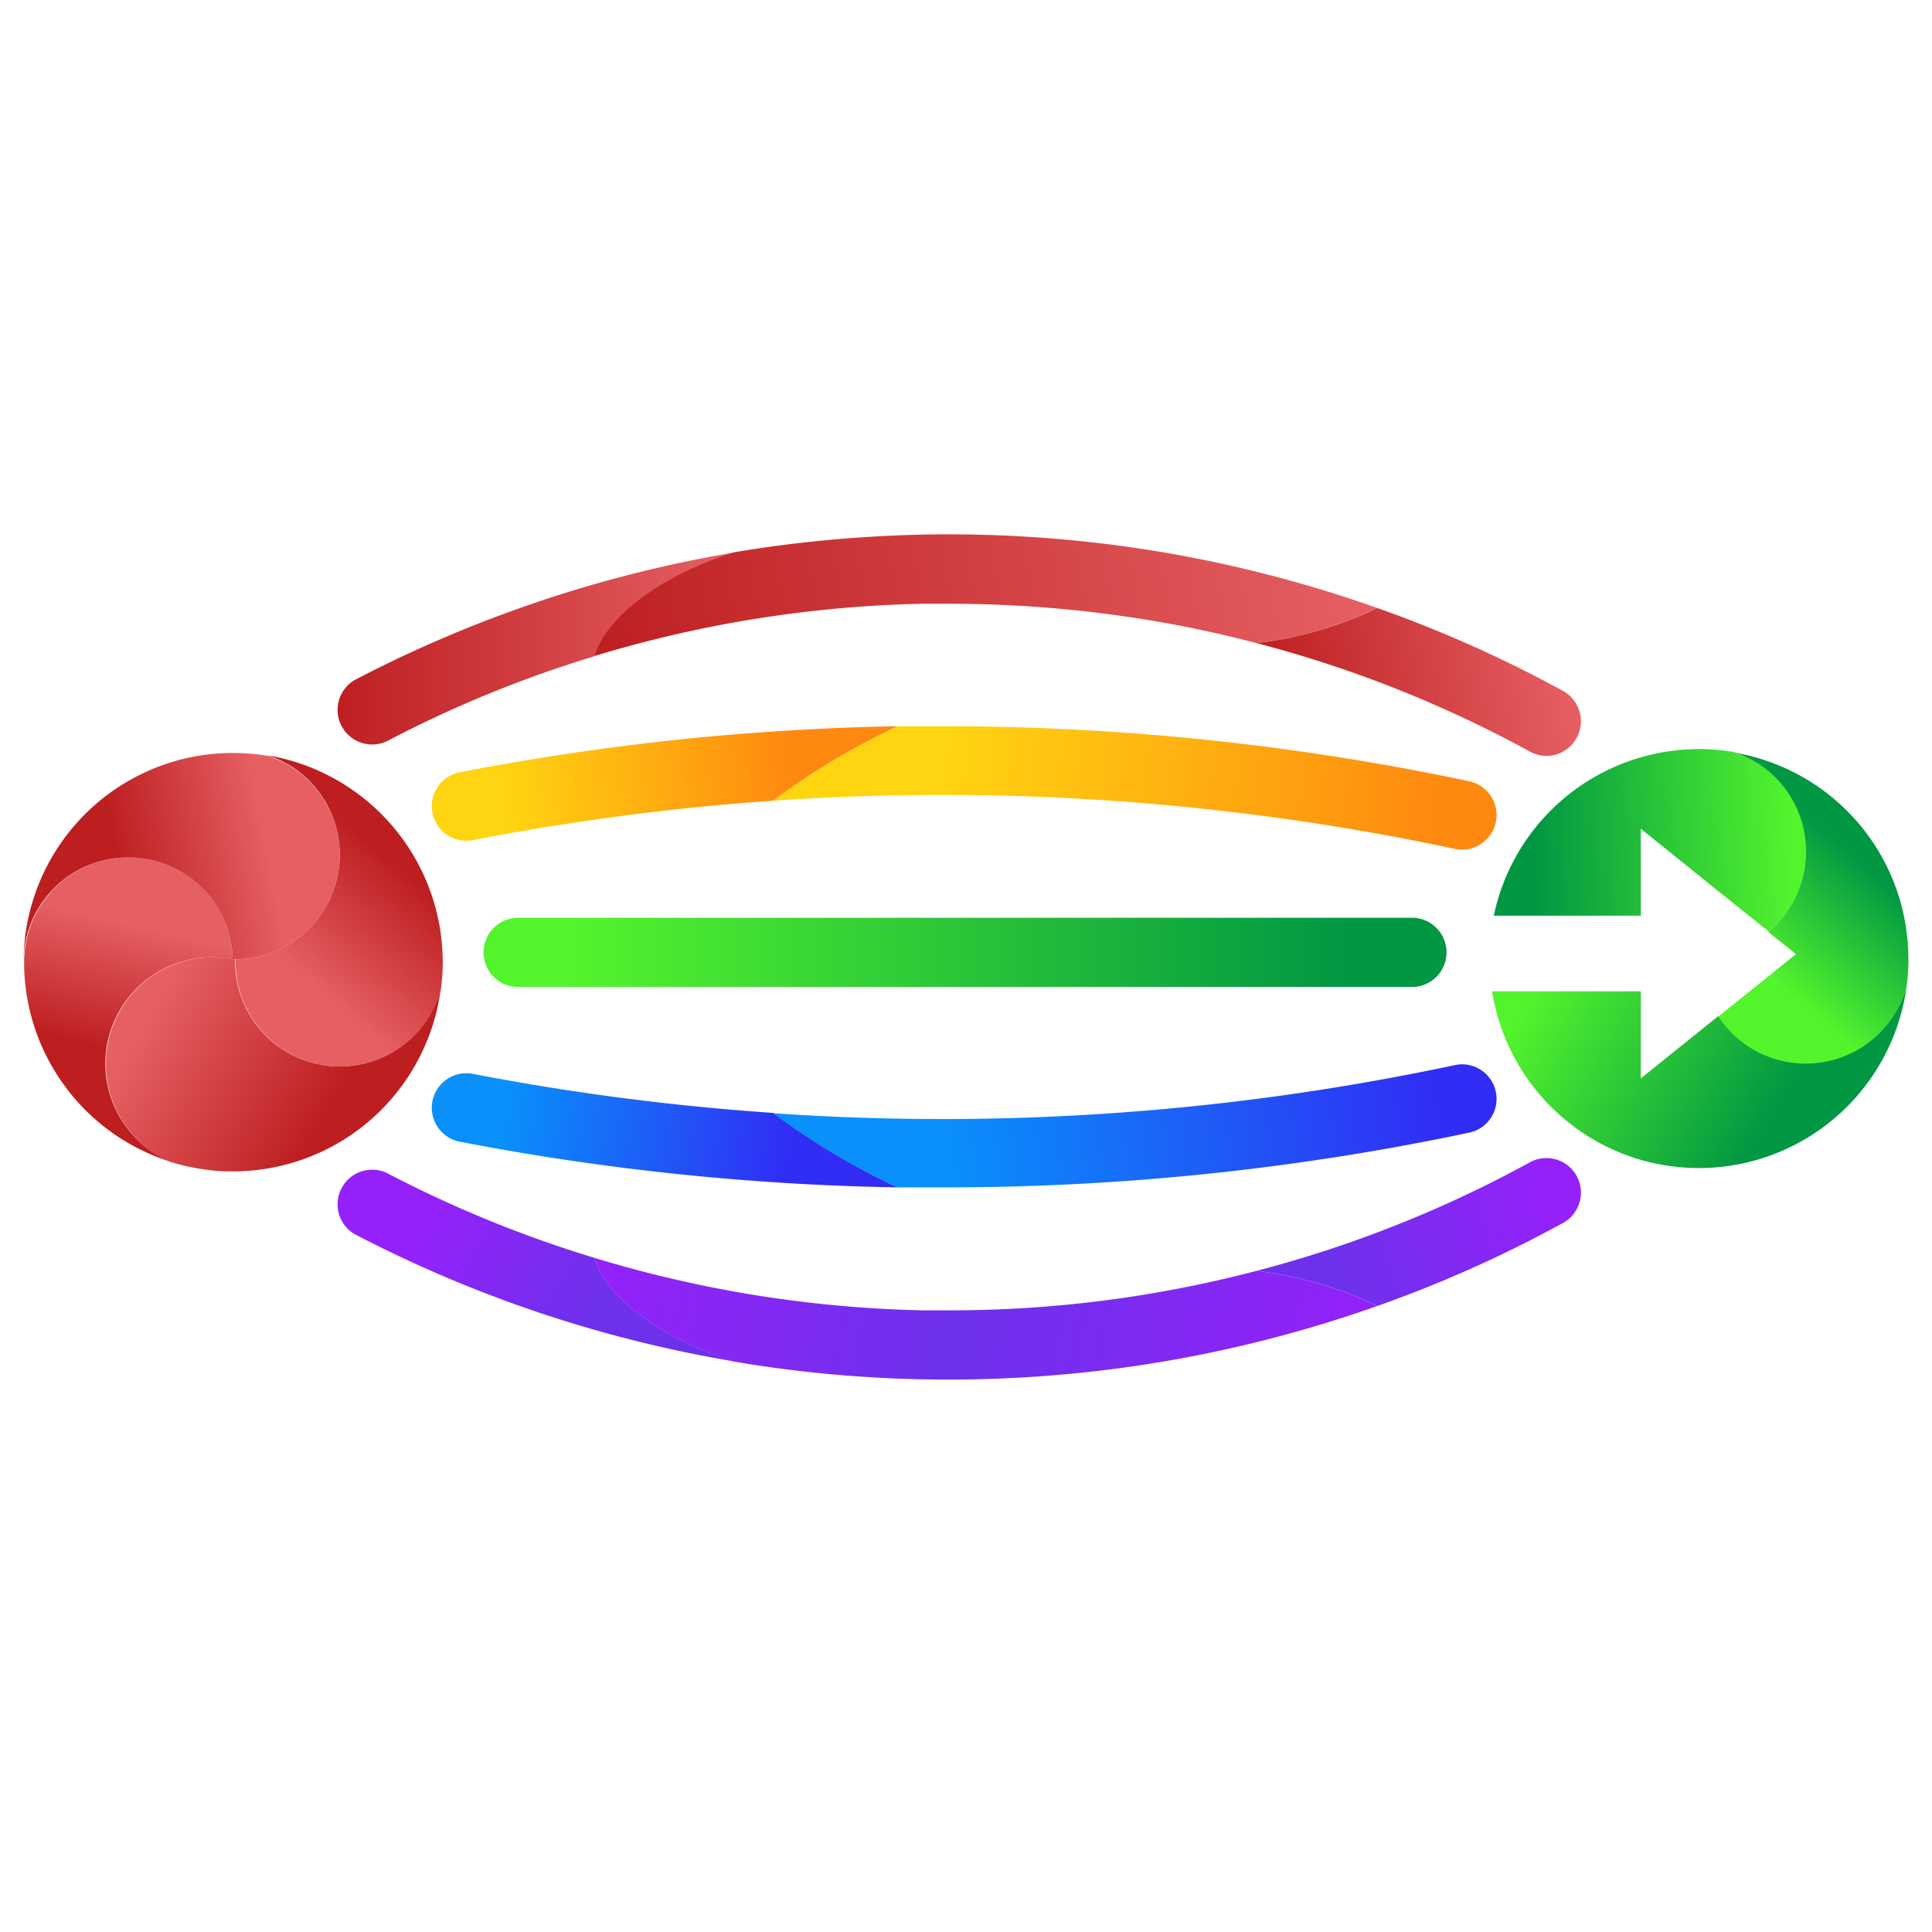 <svg id="Layer_1" data-name="Layer 1" xmlns="http://www.w3.org/2000/svg" xmlns:xlink="http://www.w3.org/1999/xlink" viewBox="0 0 192 192"><defs><style>.cls-1{fill:none;}.cls-2{fill:url(#linear-gradient);}.cls-3{fill:url(#linear-gradient-2);}.cls-4{fill:url(#linear-gradient-3);}.cls-5{fill:url(#linear-gradient-4);}.cls-6{fill:url(#linear-gradient-5);}.cls-7{fill:url(#linear-gradient-6);}.cls-8{fill:url(#linear-gradient-7);}.cls-9{fill:url(#linear-gradient-8);}.cls-10{fill:url(#linear-gradient-9);}.cls-11{fill:url(#linear-gradient-10);}.cls-12{fill:url(#linear-gradient-11);}.cls-13{fill:url(#linear-gradient-12);}.cls-14{fill:url(#linear-gradient-13);}.cls-15{fill:url(#linear-gradient-14);}.cls-16{fill:url(#linear-gradient-15);}.cls-17{fill:url(#linear-gradient-16);}.cls-18{fill:url(#linear-gradient-17);}.cls-19{fill:url(#linear-gradient-18);}</style><linearGradient id="linear-gradient" x1="10.65" y1="104.15" x2="13.43" y2="91.77" gradientUnits="userSpaceOnUse"><stop offset="0" stop-color="#bd1f21"/><stop offset="1" stop-color="#e66063"/></linearGradient><linearGradient id="linear-gradient-2" x1="33.54" y1="108.8" x2="15.94" y2="98.57" xlink:href="#linear-gradient"/><linearGradient id="linear-gradient-3" x1="37.76" y1="84.59" x2="28.13" y2="95.61" xlink:href="#linear-gradient"/><linearGradient id="linear-gradient-4" x1="11.94" y1="87.07" x2="26.86" y2="84.29" xlink:href="#linear-gradient"/><linearGradient id="linear-gradient-5" x1="78.44" y1="75.63" x2="50.16" y2="79.44" gradientUnits="userSpaceOnUse"><stop offset="0" stop-color="#ff8910"/><stop offset="1" stop-color="#ffd411"/></linearGradient><linearGradient id="linear-gradient-6" x1="142.67" y1="82.92" x2="94.09" y2="75.81" xlink:href="#linear-gradient-5"/><linearGradient id="linear-gradient-7" x1="56.26" y1="94.65" x2="133.63" y2="94.65" gradientUnits="userSpaceOnUse"><stop offset="0" stop-color="#54f42d"/><stop offset="1" stop-color="#029743"/></linearGradient><linearGradient id="linear-gradient-8" x1="33.4" y1="64.49" x2="72.93" y2="64.49" xlink:href="#linear-gradient"/><linearGradient id="linear-gradient-9" x1="126.24" y1="71.34" x2="156.08" y2="65.79" xlink:href="#linear-gradient"/><linearGradient id="linear-gradient-10" x1="59.35" y1="66.81" x2="135.42" y2="52.66" xlink:href="#linear-gradient"/><linearGradient id="linear-gradient-11" x1="78.44" y1="-686.85" x2="50.16" y2="-683.04" gradientTransform="matrix(1, 0, 0, -1, 0, -572.27)" gradientUnits="userSpaceOnUse"><stop offset="0" stop-color="#312df4"/><stop offset="1" stop-color="#0990fa"/></linearGradient><linearGradient id="linear-gradient-12" x1="142.67" y1="-679.56" x2="94.09" y2="-686.67" xlink:href="#linear-gradient-11"/><linearGradient id="linear-gradient-13" x1="42.06" y1="120.82" x2="59.23" y2="130.89" gradientUnits="userSpaceOnUse"><stop offset="0" stop-color="#9521fa"/><stop offset="1" stop-color="#6d31eb"/></linearGradient><linearGradient id="linear-gradient-14" x1="154.07" y1="119.07" x2="132.56" y2="127.05" xlink:href="#linear-gradient-13"/><linearGradient id="linear-gradient-15" x1="59.35" y1="-695.67" x2="135.42" y2="-709.82" gradientTransform="matrix(1, 0, 0, -1, 0, -572.27)" gradientUnits="userSpaceOnUse"><stop offset="0" stop-color="#9521fa"/><stop offset="0.47" stop-color="#6d31eb"/><stop offset="0.96" stop-color="#9122f9"/></linearGradient><linearGradient id="linear-gradient-16" x1="177.71" y1="107.84" x2="154.56" y2="94.39" gradientUnits="userSpaceOnUse"><stop offset="0" stop-color="#029743"/><stop offset="1" stop-color="#54f42d"/></linearGradient><linearGradient id="linear-gradient-17" x1="183.44" y1="84.26" x2="173.81" y2="95.27" xlink:href="#linear-gradient-16"/><linearGradient id="linear-gradient-18" x1="152.53" y1="84.28" x2="178.07" y2="83.26" xlink:href="#linear-gradient-16"/></defs><path class="cls-1" d="M21.43,95.14a10.31,10.31,0,0,1,1.59.18A10.46,10.46,0,0,1,21.43,95.14Z"/><path class="cls-1" d="M23.37,95.33v.06l-.25,0-.1,0h.35Z"/><path class="cls-1" d="M23,95.32a10.46,10.46,0,0,1-1.59-.18A10.31,10.31,0,0,1,23,95.32Z"/><path class="cls-1" d="M26.64,75.07a21,21,0,0,0-3.48-.29,21.71,21.71,0,0,0-2.69.17,10.26,10.26,0,0,1,2.9-.41A10.14,10.14,0,0,1,26.64,75.07Z"/><path class="cls-2" d="M23.12,95.32H23a10.31,10.31,0,0,0-1.59-.18h-.36a10.58,10.58,0,0,0-10.58,10.58v0A10.57,10.57,0,0,0,17,115.47a20.81,20.81,0,0,1-14.6-19.4c0-.16,0-.32,0-.48A10.39,10.39,0,0,1,12.74,85.2H13A10.37,10.37,0,0,1,23.12,95.32Z"/><path class="cls-1" d="M21.43,95.14a10.31,10.31,0,0,1,1.59.18A10.46,10.46,0,0,1,21.43,95.14Z"/><path class="cls-1" d="M23.12,95.34l-.1,0h.1Z"/><path class="cls-3" d="M43.79,98.35a20.82,20.82,0,0,1-20.63,18.06c-.72,0-1.43,0-2.13-.11h0a20.92,20.92,0,0,1-4.05-.82h0a10.57,10.57,0,0,1-6.46-9.72v0A10.58,10.58,0,0,1,21.07,95.14h.36a9,9,0,0,1,1.59.18h.1c.09,0,.17,0,.25,0v.26a10.4,10.4,0,0,0,8.29,10.18,9.75,9.75,0,0,0,2.11.22A10.41,10.41,0,0,0,43.79,98.35Z"/><path class="cls-1" d="M17,115.48a20.92,20.92,0,0,0,4.05.82A10.46,10.46,0,0,1,17,115.48Z"/><path class="cls-4" d="M44,95.59a20.85,20.85,0,0,1-.19,2.76,10.41,10.41,0,0,1-10,7.64,9.75,9.75,0,0,1-2.11-.22,10.4,10.4,0,0,1-8.29-10.18v-.26A10.41,10.41,0,0,0,33.76,85.2a2.44,2.44,0,0,0,0-.27,10.38,10.38,0,0,0-7.13-9.86A20.87,20.87,0,0,1,44,95.59Z"/><path class="cls-5" d="M33.77,84.93a2.44,2.44,0,0,1,0,.27A10.41,10.41,0,0,1,23.37,95.33h-.25A10.37,10.37,0,0,0,13,85.21h-.25A10.39,10.39,0,0,0,2.34,95.59,20.82,20.82,0,0,1,20.47,75a21.71,21.71,0,0,1,2.69-.17,21,21,0,0,1,3.48.29A10.38,10.38,0,0,1,33.77,84.93Z"/><path class="cls-1" d="M162.46,115.48a20.92,20.92,0,0,0,4,.82A10.5,10.5,0,0,1,162.46,115.48Z"/><path class="cls-6" d="M89.23,72.17a71.09,71.09,0,0,0-12.38,7.4A247.27,247.27,0,0,0,47,83.49a3.43,3.43,0,0,1-1.31-6.74A251.64,251.64,0,0,1,89.23,72.17Z"/><path class="cls-7" d="M148.65,81.72a3.42,3.42,0,0,1-3.35,2.71,3.51,3.51,0,0,1-.72-.07A244.19,244.19,0,0,0,93.73,79h-.09q-8.4,0-16.79.57a71.09,71.09,0,0,1,12.38-7.4c1.47,0,2.94,0,4.41,0h.1A251.72,251.72,0,0,1,146,77.64,3.43,3.43,0,0,1,148.65,81.72Z"/><path class="cls-8" d="M140.5,98.08H51.31a3.44,3.44,0,0,1,0-6.87H140.5a3.44,3.44,0,0,1,0,6.87Z"/><path class="cls-9" d="M72.93,54.91c-7.32,2.34-12.76,6.47-13.87,10.31a118.16,118.16,0,0,0-20.63,8.45,3.44,3.44,0,0,1-3.2-6.08A127.25,127.25,0,0,1,72.93,54.91Z"/><path class="cls-10" d="M156.69,73.33a3.43,3.43,0,0,1-3,1.79,3.39,3.39,0,0,1-1.65-.43,119.34,119.34,0,0,0-27.17-10.78,38.21,38.21,0,0,0,5.59-1.09,37.43,37.43,0,0,0,6.41-2.4,125.59,125.59,0,0,1,18.47,8.25A3.44,3.44,0,0,1,156.69,73.33Z"/><path class="cls-11" d="M136.86,60.42a37.43,37.43,0,0,1-6.41,2.4,38.21,38.21,0,0,1-5.59,1.09,116.45,116.45,0,0,0-13.34-2.69h0A121.88,121.88,0,0,0,94.64,60L91.7,60a120.74,120.74,0,0,0-32.64,5.2c1.11-3.84,6.55-8,13.87-10.31h0a126.78,126.78,0,0,1,13.82-1.56c1.57-.1,3.17-.16,4.79-.2a128.89,128.89,0,0,1,20.07,1.15A127.18,127.18,0,0,1,136.86,60.42Z"/><path class="cls-12" d="M89.23,118a69.87,69.87,0,0,1-12.38-7.4A245.27,245.27,0,0,1,47,106.72a3.43,3.43,0,0,0-1.31,6.74A251.63,251.63,0,0,0,89.23,118Z"/><path class="cls-13" d="M148.65,108.49a3.43,3.43,0,0,0-3.35-2.72,3.53,3.53,0,0,0-.72.08,244.87,244.87,0,0,1-50.85,5.36h-.09q-8.4,0-16.79-.58A69.87,69.87,0,0,0,89.23,118c1.47,0,2.94,0,4.41,0h.1A251.05,251.05,0,0,0,146,112.56,3.42,3.42,0,0,0,148.65,108.49Z"/><path class="cls-14" d="M72.93,135.29C65.61,133,60.17,128.83,59.06,125a119,119,0,0,1-20.63-8.44,3.44,3.44,0,0,0-3.2,6.08A127,127,0,0,0,72.93,135.29Z"/><path class="cls-15" d="M156.69,116.87a3.42,3.42,0,0,0-3-1.78,3.38,3.38,0,0,0-1.65.42,119.31,119.31,0,0,1-27.17,10.79,36.93,36.93,0,0,1,5.59,1.09,35.84,35.84,0,0,1,6.41,2.4,124.5,124.5,0,0,0,18.47-8.26A3.44,3.44,0,0,0,156.69,116.87Z"/><path class="cls-16" d="M136.86,129.79a35.84,35.84,0,0,0-6.41-2.4,36.93,36.93,0,0,0-5.59-1.09A120.91,120.91,0,0,1,111.52,129h0a120.4,120.4,0,0,1-16.88,1.22c-1,0-2,0-2.94,0A120.72,120.72,0,0,1,59.06,125c1.11,3.85,6.55,8,13.87,10.31h0a124.31,124.31,0,0,0,13.82,1.57c1.57.1,3.17.16,4.79.19a127.68,127.68,0,0,0,20.07-1.15A127.2,127.2,0,0,0,136.86,129.79Z"/><path class="cls-1" d="M162.65,115.14a21,21,0,0,0,4.06.83A10.37,10.37,0,0,1,162.65,115.14Z"/><path class="cls-1" d="M172.33,74.74a20,20,0,0,0-3.48-.3,19.82,19.82,0,0,0-2.69.18,10.27,10.27,0,0,1,2.9-.42A10.15,10.15,0,0,1,172.33,74.74Z"/><path class="cls-17" d="M179.45,105.66a10.49,10.49,0,0,1-2.11-.22,10.34,10.34,0,0,1-6.57-4.47l-7.71,6.2V98.52H148.28a20.86,20.86,0,0,0,14.36,16.62h0a21,21,0,0,0,4.06.83h0c.7.07,1.41.11,2.12.11A20.83,20.83,0,0,0,189.48,98,10.41,10.41,0,0,1,179.45,105.66Z"/><path class="cls-18" d="M189.66,95.26a21,21,0,0,1-.18,2.76,10.39,10.39,0,0,1-18.71,3l7.71-6.2-2.75-2.21a10.33,10.33,0,0,0,3.71-7.69,2.44,2.44,0,0,0,0-.27,10.37,10.37,0,0,0-7.12-9.86,20.78,20.78,0,0,1,17.33,20.52Z"/><path class="cls-19" d="M172.33,74.74a20.13,20.13,0,0,0-3.49-.3,19.92,19.92,0,0,0-2.69.18A20.84,20.84,0,0,0,148.45,91h14.61V82.36l7.71,6.21,5,4a10.33,10.33,0,0,0,3.71-7.69,2.44,2.44,0,0,0,0-.27A10.37,10.37,0,0,0,172.33,74.74Z"/></svg>